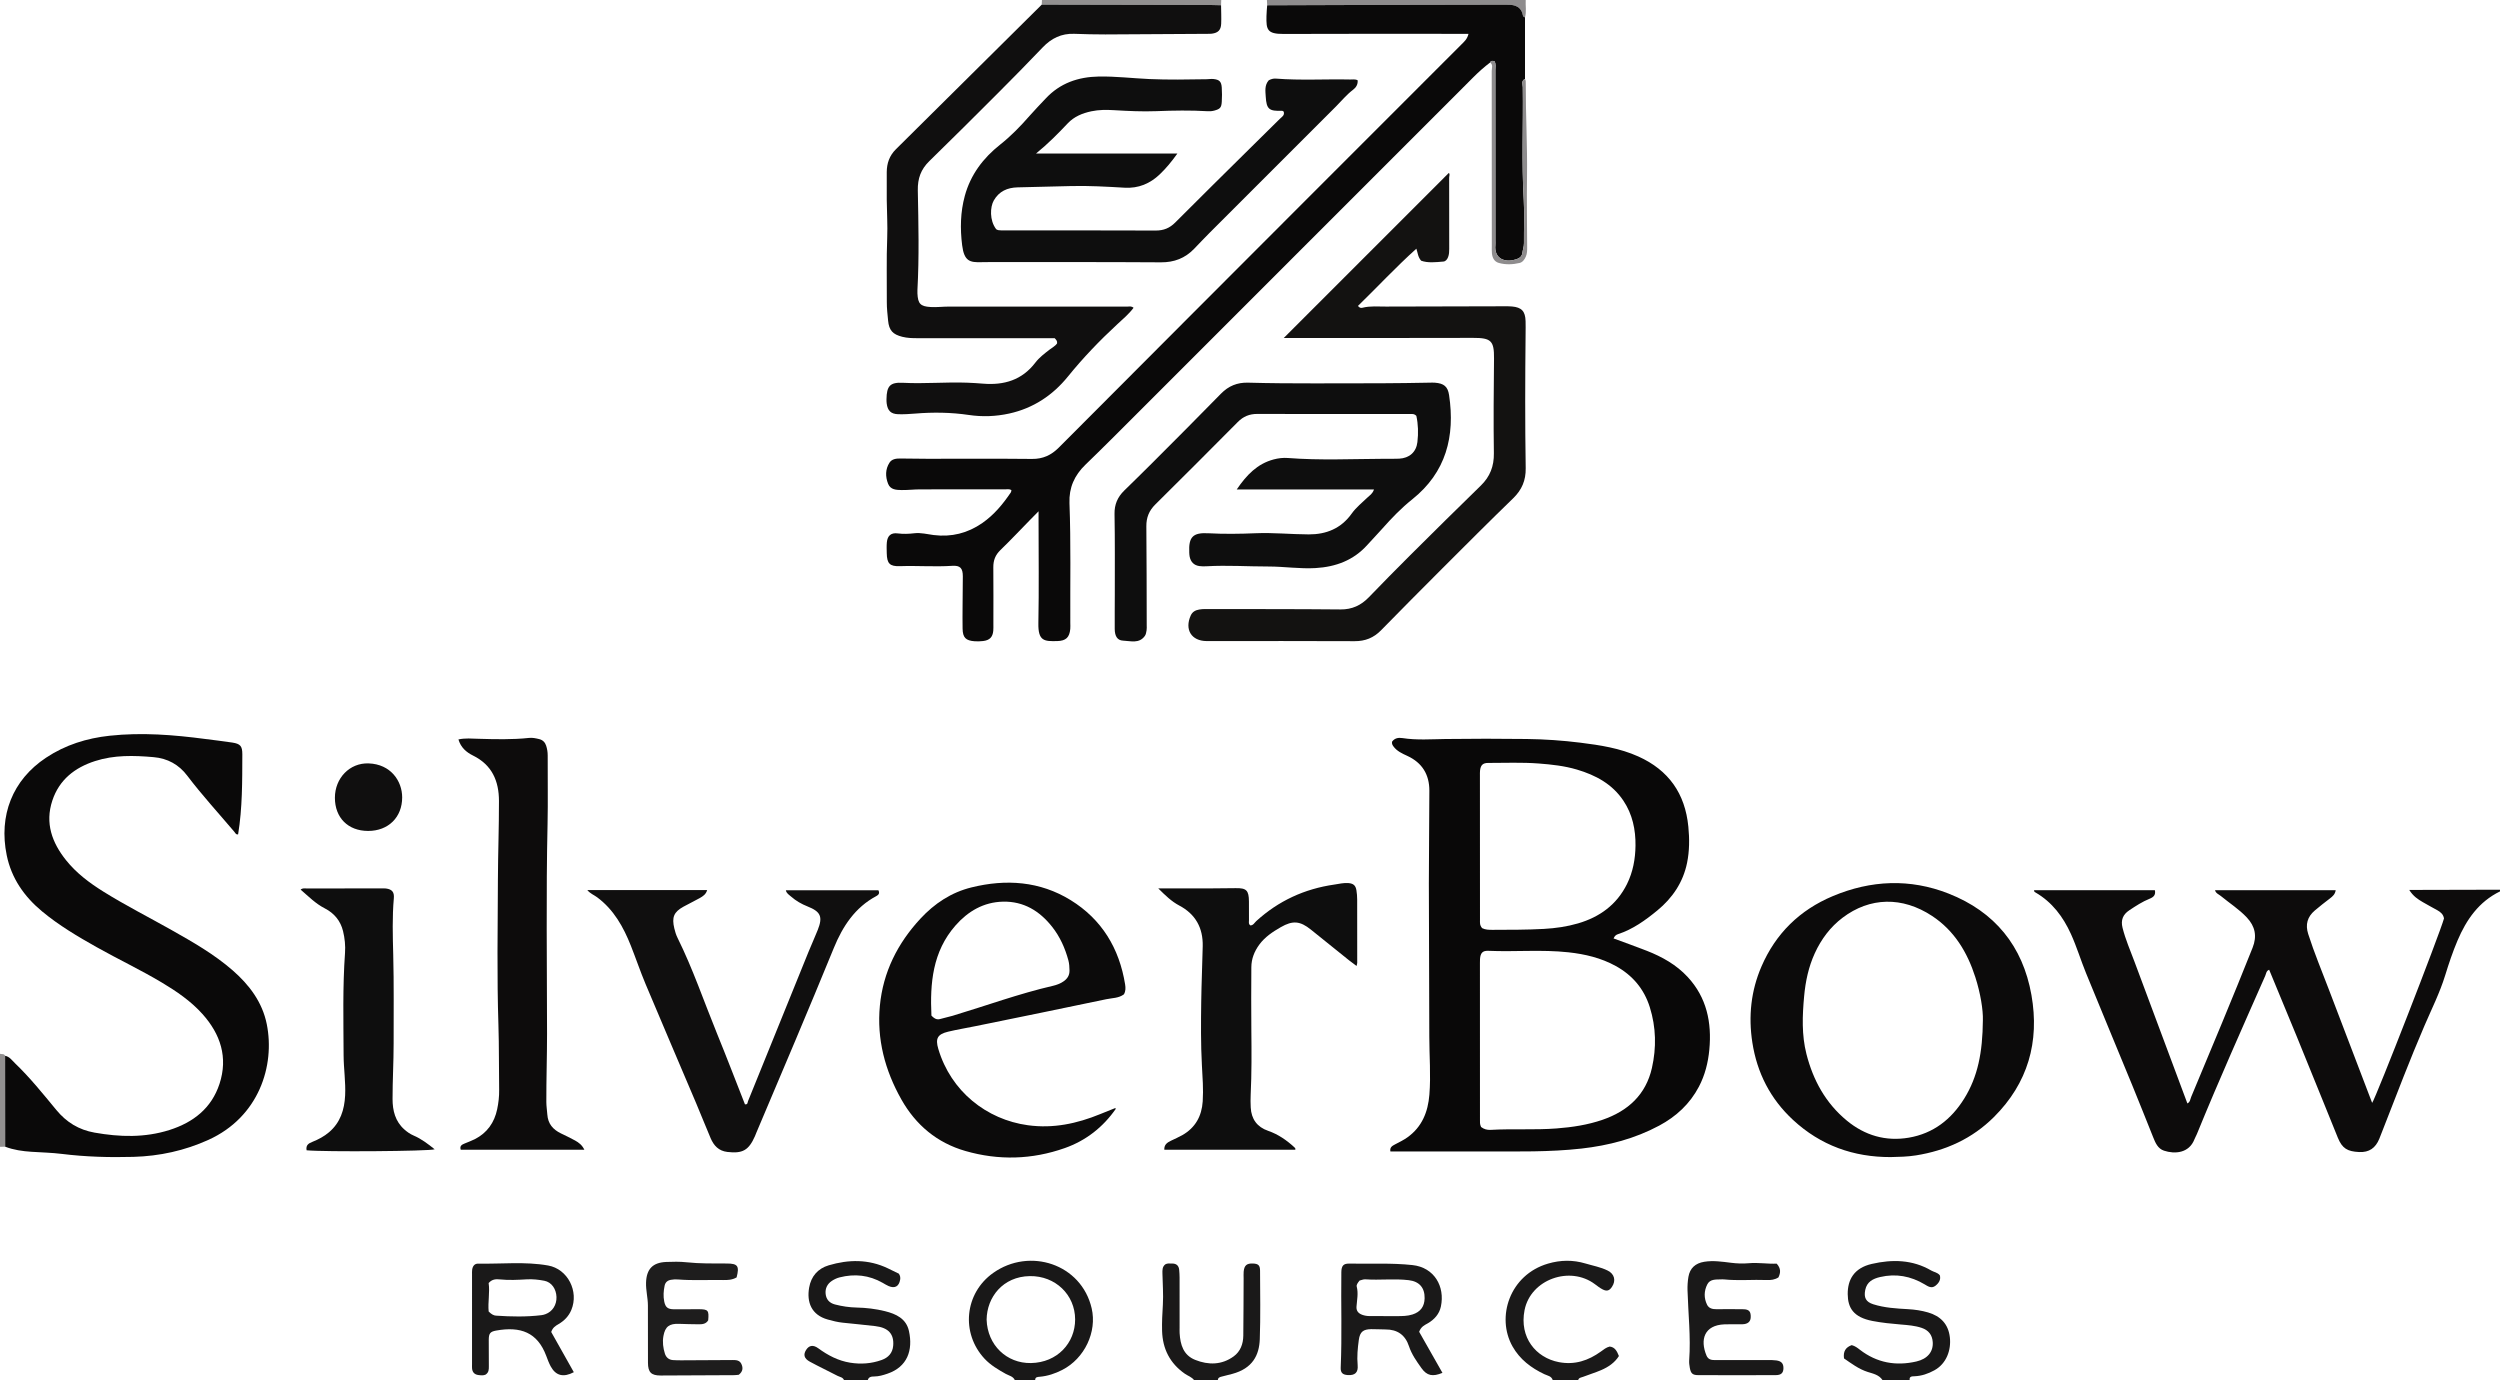 <?xml version="1.0" encoding="iso-8859-1"?>
<!-- Generator: Adobe Illustrator 27.0.0, SVG Export Plug-In . SVG Version: 6.00 Build 0)  -->
<svg version="1.1" id="Layer_1" xmlns="http://www.w3.org/2000/svg" xmlns:xlink="http://www.w3.org/1999/xlink" x="0px" y="0px"
	 viewBox="0 0 1478 816" style="enable-background:new 0 0 1478 816;" xml:space="preserve">
<g>
	<path style="fill:#0D0C0C;" d="M1478,527c-12.521,6.099-19.854,16.67-25.115,29.055c-2.853,6.715-5.154,13.628-7.3,20.584
		c-3.186,10.325-8.024,19.95-12.272,29.829c-8.635,20.08-16.409,40.506-24.349,60.866c-0.782,2.006-1.528,4.027-2.358,6.013
		c-2.215,5.299-5.867,8.059-11.962,7.741c-6.873-0.359-9.902-2.083-12.531-8.501c-2.696-6.583-5.334-13.19-8.008-19.782
		c-5.413-13.345-10.8-26.701-16.26-40.026c-5.398-13.173-10.873-26.313-16.311-39.462c-1.722,0.582-1.772,2.332-2.337,3.614
		c-13.698,31.064-27.557,62.059-40.382,93.501c-0.437,1.07-1.05,2.07-1.468,3.147c-3.188,8.221-11.593,8.824-17.996,6.698
		c-3.635-1.207-5.049-4.581-6.367-7.866c-4.132-10.296-8.21-20.614-12.425-30.876c-9.059-22.056-18.247-44.059-27.259-66.134
		c-3.127-7.659-5.505-15.603-8.935-23.164c-4.655-10.26-11.105-18.869-20.989-24.62c-0.395-0.23-0.911-0.477-0.828-1.324
		c23.772,0,47.604,0,71.432,0c0.58,2.844-0.811,4.103-3.092,5.022c-4.325,1.743-8.221,4.294-12.086,6.871
		c-3.741,2.495-5.082,5.806-3.953,10.312c1.738,6.94,4.612,13.457,7.088,20.12c10.377,27.925,20.824,55.823,31.248,83.739
		c1.664-0.818,1.69-2.523,2.255-3.876c12.257-29.334,24.561-58.648,36.303-88.194c2.729-6.868,1.496-12.624-3.387-17.84
		c-4.579-4.891-10.236-8.49-15.371-12.716c-1.231-1.013-2.984-1.561-3.455-3.451c23.793,0,47.518,0,71.34,0
		c-0.329,2.391-1.795,3.648-3.411,4.882c-3.039,2.322-6.064,4.671-8.97,7.155c-4.353,3.721-5.658,8.268-3.871,13.866
		c3.577,11.205,8.126,22.039,12.29,33.018c8.447,22.273,16.984,44.511,25.51,66.829c2.047-2.496,40.04-100.11,42.476-109.016
		c-0.343-2.365-1.932-3.757-3.883-4.849c-2.891-1.617-5.819-3.167-8.676-4.841c-2.847-1.668-5.632-3.445-7.976-7.191
		c18.323-0.045,35.984-0.089,53.644-0.133C1478,526.333,1478,526.667,1478,527z"/>
	<path style="fill:#191818;" d="M600,816c-1.005-2.369-3.502-2.707-5.39-3.765c-4.517-2.531-8.97-5.139-12.523-8.945
		c-14.106-15.11-11.884-38.709,5.082-50.729c21.485-15.222,52.115-5.405,58.228,20.944c3.217,13.868-4.141,29.636-17.442,36.417
		c-4.162,2.122-8.546,3.604-13.239,4.018c-1.339,0.118-2.783,0.091-2.715,2.059C608,816,604,816,600,816z M583.29,780.171
		c0.473,15.097,11.883,25.911,26.2,25.667c15.611-0.266,26.148-11.89,26.128-25.796c-0.021-14.528-11.668-25.852-26.816-25.609
		C592.941,754.687,583.448,766.855,583.29,780.171z"/>
	<path style="fill:#191818;" d="M1113,816c-2.044-3.231-5.612-3.882-8.818-4.904c-5.334-1.7-9.619-4.995-14-7.994
		c-0.604-4.179,1.037-6.624,4.561-7.858c1.975,0.515,3.383,1.621,4.843,2.746c9.995,7.704,21.227,9.739,33.392,6.923
		c6.575-1.522,10.015-5.779,9.661-11.413c-0.273-4.338-2.552-7.109-6.547-8.458c-3.956-1.336-8.133-1.642-12.25-1.984
		c-5.635-0.468-11.252-1.024-16.8-2.094c-11.349-2.189-14.603-7.794-14.671-15.88c-0.07-8.364,3.586-15.411,14.226-17.856
		c12.091-2.779,24.074-2.591,35.225,3.946c1.557,0.913,3.533,1.019,4.997,2.769c0.743,2.541-0.543,4.59-2.595,6.203
		c-2.317,1.821-4.408,0.346-6.395-0.838c-8.213-4.893-16.974-6.5-26.316-4.324c-4.217,0.982-7.824,2.812-8.79,7.661
		c-0.891,4.472,0.33,7.034,4.741,8.438c6.689,2.128,13.682,2.509,20.632,2.903c4.006,0.227,7.912,0.811,11.755,1.927
		c7.427,2.156,12.013,6.888,12.903,14.688c0.854,7.476-1.947,15.574-9.16,19.531c-3.677,2.017-7.517,3.341-11.746,3.515
		c-1.422,0.059-3.225-0.029-2.847,2.351C1123.667,816,1118.333,816,1113,816z"/>
	<path style="fill:#191818;" d="M499,816c-0.637-1.804-2.483-1.891-3.84-2.6c-5.431-2.839-10.989-5.44-16.37-8.368
		c-3.41-1.856-3.982-4.147-2.256-6.902c1.722-2.749,4.136-3.278,7.224-1.022c5.714,4.175,11.806,7.381,18.852,8.515
		c6.353,1.023,12.623,0.574,18.677-1.613c3.86-1.395,6.394-4.076,6.767-8.404c0.594-6.89-2.802-10.695-10.575-11.607
		c-6.441-0.755-12.899-1.354-19.349-2.038c-2.977-0.316-5.856-1.046-8.744-1.853c-9.749-2.723-12.523-10.288-11.018-18.909
		c1.154-6.61,5.135-11.238,11.558-13.146c11.802-3.506,23.554-3.684,34.957,1.771c2.245,1.074,4.476,2.179,6.512,3.171
		c0.83,1.245,0.979,2.378,0.77,3.562c-0.704,3.995-3.124,5.347-6.838,3.754c-1.215-0.521-2.346-1.245-3.5-1.903
		c-8.059-4.594-16.601-5.493-25.503-3.209c-1.579,0.405-3.147,1.142-4.509,2.044c-2.7,1.788-4.042,4.457-3.705,7.694
		c0.344,3.303,2.239,5.405,5.535,6.264c4.204,1.095,8.478,1.719,12.802,1.817c5.678,0.128,11.305,0.783,16.779,2.152
		c6.48,1.62,12.531,4.36,14.143,11.726c2.487,11.359-0.933,21.217-12.709,25.226c-2.523,0.859-5.054,1.619-7.744,1.647
		c-1.728,0.018-3.371,0.152-3.918,2.23C508.333,816,503.667,816,499,816z"/>
	<path style="fill:#1A1919;" d="M706,816c-1.394-1.916-3.687-2.57-5.526-3.854c-8.842-6.172-13.151-14.719-13.448-25.337
		c-0.144-5.145,0.151-10.29,0.459-15.443c0.366-6.117-0.13-12.285-0.249-18.431c-0.039-2.007-0.142-4.036,1.684-5.451
		c1.247-0.744,2.606-0.457,3.917-0.484c2.574-0.054,4.081,1.176,4.303,3.789c0.126,1.486,0.229,2.979,0.232,4.47
		c0.02,9.819,0.009,19.637,0.009,29.456c0,1.165-0.054,2.333,0.016,3.494c0.412,6.803,2.215,12.961,9.209,15.754
		c7.835,3.129,15.689,3.041,22.739-2.067c3.972-2.878,5.637-7.341,5.696-12.211c0.137-11.313,0.138-22.628,0.192-33.941
		c0.006-1.331-0.093-2.672,0.03-3.992c0.344-3.672,1.847-4.928,5.525-4.761c3.117,0.141,4.154,1.037,4.164,4.294
		c0.044,13.478,0.32,26.968-0.159,40.43c-0.336,9.447-4.247,17.301-16.265,20.528c-2.079,0.558-4.16,1.112-6.257,1.598
		c-1.22,0.283-2.243,0.67-2.274,2.159C715.333,816,710.667,816,706,816z"/>
	<path style="fill:#1A1919;" d="M918,816c-0.701-2.484-3.109-2.7-4.937-3.563c-7.844-3.706-14.517-8.746-18.853-16.416
		c-9.786-17.312-1.719-42.357,21.027-48.986c7.363-2.146,14.721-2.268,22.078-0.061c4.428,1.328,9.046,2.125,13.207,4.217
		c4.007,2.014,4.922,5.933,2.468,9.609c-1.513,2.268-3.025,2.779-5.502,1.501c-1.608-0.83-3.073-1.963-4.528-3.059
		c-14.83-11.172-38.044-2.851-41.635,15.281c-3.206,16.188,6.728,28.192,20.323,30.78c9.342,1.778,17.364-0.919,24.779-6.257
		c1.624-1.169,3.126-2.46,5.208-2.966c3.079,0.335,4.296,2.637,5.465,5.606c-2.45,3.925-6.23,6.491-10.505,8.329
		c-3.486,1.499-7.143,2.594-10.684,3.97c-1.091,0.424-2.569,0.448-2.911,2.015C928,816,923,816,918,816z"/>
	<path style="fill:#8E8C8D;" d="M902,0c-0.201,3.432,0.57,6.904-0.42,10.304c-0.399-0.268-1.099-0.487-1.152-0.811
		c-0.89-5.444-4.602-6.817-9.424-6.679c-1.164,0.033-2.331-0.023-3.496-0.021c-29.97,0.054-59.94,0.102-89.91,0.171
		c-16.148,0.037-32.296,0.113-48.444,0.171C749.103,2.09,749.051,1.045,749,0C800,0,851,0,902,0z"/>
	<path style="fill:#929090;" d="M722,0c-0.036,1.035-0.073,2.07-0.109,3.105c-1.823-0.047-3.645-0.132-5.468-0.136
		c-33.52-0.077-67.04-0.143-100.56-0.212C615.909,1.838,615.954,0.919,616,0C651.333,0,686.667,0,722,0z"/>
	<path style="fill:#929090;" d="M3.069,677.933C2.046,677.955,1.023,677.978,0,678c0-18.333,0-36.667,0-55
		c1.007,0.396,2.412-0.222,3.019,1.188C3.036,642.103,3.053,660.018,3.069,677.933z"/>
	<path style="fill:#090808;" d="M953.927,554.8c6.632,2.456,13.175,4.77,19.634,7.298c9.056,3.545,17.453,8.231,24.149,15.444
		c11.327,12.201,14.353,26.982,12.847,43.013c-0.718,7.639-2.556,15.023-6.164,21.89c-5.361,10.202-13.429,17.641-23.482,23.027
		c-14.38,7.705-29.831,11.751-45.98,13.565c-18.91,2.125-37.881,1.684-56.844,1.717c-18.654,0.033-37.308,0.007-56.083,0.007
		c-0.469-2.459,1.048-3.302,2.71-4.175c2.494-1.309,5.064-2.546,7.345-4.174c8.625-6.155,12.175-15.037,12.993-25.228
		c0.919-11.454-0.045-22.917-0.047-34.376c-0.006-30.149-0.248-60.298-0.267-90.447c-0.012-18.313,0.296-36.626,0.301-54.939
		c0.003-9.51-4.241-16.495-13.056-20.55c-2.998-1.379-6.066-2.743-8.146-5.544c-0.626-0.843-1.078-1.663-0.856-2.84
		c1.497-2.102,3.683-2.512,6.131-2.13c8.451,1.318,16.959,0.661,25.429,0.544c15.981-0.221,31.956-0.204,47.937-0.009
		c10.657,0.13,21.261,0.863,31.825,2.18c11.702,1.459,23.359,3.245,34.232,8.139c17.93,8.07,27.705,21.884,29.616,41.553
		c0.701,7.21,0.678,14.29-0.75,21.313c-2.344,11.524-8.586,20.782-17.584,28.177c-7.07,5.81-14.467,11.147-23.318,14.048
		C955.565,552.606,954.674,553.132,953.927,554.8z M875.604,666.273c1.723,1.324,3.585,1.826,5.658,1.706
		c12.961-0.749,25.95,0.151,38.919-0.84c9.318-0.712,18.461-2.09,27.291-5.138c14.966-5.165,25.564-14.783,29.144-30.614
		c2.71-11.985,2.472-24.057-1.25-35.928c-3.405-10.858-10.252-18.895-20.104-24.342c-8.686-4.802-18.198-7.045-27.988-8.115
		c-15.759-1.722-31.589-0.184-47.376-0.883c-3.416-0.151-4.663,1.317-4.919,4.865c-0.06,0.829-0.047,1.665-0.046,2.497
		c0.006,30.817,0.015,61.634,0.024,92.451C874.956,663.258,874.806,664.602,875.604,666.273z M876.238,548.719
		c1.865,0.968,4.004,1.014,6.175,1.004c10.138-0.045,20.27,0.015,30.407-0.556c6.844-0.385,13.564-1.345,20.097-3.251
		c12.829-3.744,22.931-11.075,28.98-23.306c3.521-7.12,4.919-14.821,5.012-22.637c0.111-9.42-1.768-18.519-7.104-26.533
		c-6.603-9.917-16.413-15.17-27.504-18.463c-7.361-2.186-14.948-3.008-22.555-3.594c-9.966-0.767-19.959-0.327-29.939-0.337
		c-3.215-0.003-4.458,1.364-4.803,4.492c-0.109,0.988-0.071,1.995-0.071,2.993c0.01,28.463,0.024,56.927,0.036,85.39
		C874.968,545.405,874.717,546.937,876.238,548.719z"/>
	<path style="fill:#0A0909;" d="M749.154,3.135c16.148-0.058,32.296-0.134,48.444-0.171c29.97-0.069,59.94-0.116,89.91-0.171
		c1.165-0.002,2.332,0.054,3.496,0.021c4.821-0.138,8.534,1.235,9.424,6.679c0.053,0.325,0.753,0.543,1.152,0.811
		c0.001,12.128,0.002,24.256,0.003,36.385c-2.388,1.061-1.344,3.205-1.321,4.829c0.321,22.269-0.741,44.546,0.574,66.816
		c0.5,8.459,0.027,16.972,0.121,25.459c0.023,2.048-0.727,3.896-0.961,5.867c-0.191,1.605-1.336,2.729-2.76,3.297
		c-7.016,2.799-14.034,0.292-13.165-8.097c0.085-0.823,0.011-1.663,0.011-2.495c0-33.62,0.009-67.24-0.025-100.86
		c-0.002-1.77,0.499-3.638-0.517-5.304c-1.045-0.243-2.04-0.512-2.58,0.746c-3.454,2.612-6.676,5.476-9.742,8.544
		c-66.31,66.345-132.638,132.674-198.976,198.992c-10.131,10.129-20.222,20.302-30.535,30.243
		c-6.502,6.267-9.785,13.59-9.443,22.657c0.891,23.637,0.38,47.286,0.496,70.93c0.006,1.166,0.086,2.341-0.019,3.497
		c-0.458,5.052-2.592,7.05-7.685,7.185c-7.686,0.204-11.377,0.067-11.173-10.548c0.387-20.152,0.112-40.316,0.112-60.475
		c0-1.598,0-3.196,0-5.704c-2.005,2.031-3.37,3.402-4.722,4.784c-5.939,6.071-11.759,12.266-17.86,18.169
		c-2.998,2.9-4.205,6.128-4.163,10.203c0.113,11.162,0.041,22.325,0.037,33.488c0,1.332,0.057,2.673-0.065,3.995
		c-0.348,3.759-2.141,5.603-5.986,6.064c-1.64,0.196-3.321,0.255-4.968,0.143c-5.33-0.362-7.09-2.178-7.184-7.441
		c-0.077-4.331-0.037-8.664-0.011-12.995c0.036-5.996,0.155-11.992,0.147-17.988c-0.007-4.802-1.552-6.489-6.289-6.178
		c-10.293,0.675-20.582-0.164-30.875,0.196c-6.067,0.213-7.68-1.573-7.81-7.601c-0.046-2.164-0.147-4.346,0.058-6.493
		c0.372-3.894,2.451-5.78,6.357-5.274c3.353,0.434,6.609,0.3,9.919-0.088c3.857-0.452,7.618,0.592,11.392,1.06
		c10.55,1.309,20.066-1.073,28.758-7.104c6.956-4.826,12.224-11.206,16.9-18.142c0.242-0.359,0.212-0.901,0.308-1.355
		c-1.341-0.766-2.682-0.403-3.958-0.405c-16.661-0.029-33.322-0.047-49.983,0.002c-3.652,0.011-7.306,0.456-10.954,0.402
		c-3.149-0.047-6.619-0.145-8.02-3.746c-1.634-4.201-1.661-8.549,0.847-12.447c1.351-2.1,3.82-2.48,6.245-2.452
		c5.329,0.062,10.659,0.158,15.989,0.162c20.66,0.019,41.321-0.13,61.978,0.089c6.483,0.069,11.397-2.206,15.906-6.732
		c53.026-53.236,106.138-106.386,159.241-159.546c26.258-26.286,52.542-52.546,78.813-78.819c1.624-1.625,3.418-3.132,4.133-6.217
		c-1.901,0-3.623,0-5.345,0c-34.655,0-69.311-0.099-103.965,0.063c-9.801,0.046-10.296-2.605-10.134-10.49
		C748.772,7.428,749.007,5.282,749.154,3.135z"/>
	<path style="fill:#0A0909;" d="M3.069,677.933c-0.017-17.915-0.033-35.83-0.05-53.745c2.655,0.502,4.079,2.694,5.826,4.373
		c8.907,8.554,16.63,18.177,24.469,27.672c5.981,7.245,13.272,11.724,22.577,13.371c14.916,2.64,29.68,3.092,44.303-1.549
		c14.094-4.473,24.843-12.871,29.562-27.228c5.15-15.667,0.615-29.442-10.102-41.38c-6.837-7.616-15.222-13.332-23.965-18.56
		c-12.532-7.493-25.739-13.735-38.458-20.88c-11.311-6.354-22.473-12.957-32.464-21.279c-10.489-8.736-18.013-19.508-20.796-33.098
		c-4.806-23.462,3.353-44.467,23.211-57.651c11.447-7.6,24.083-11.553,37.664-13.017c19.001-2.048,37.851-0.541,56.682,1.948
		c5.27,0.697,10.558,1.28,15.81,2.093c4.758,0.736,5.943,2.085,5.925,6.956c-0.058,15.794,0.077,31.605-2.495,47.299
		c-1.257,0.321-1.653-0.806-2.204-1.457c-9.354-11.048-19.147-21.72-27.911-33.273c-4.93-6.499-11.559-10.183-19.901-10.908
		c-11.668-1.014-23.263-1.327-34.559,2.32c-11.996,3.873-21.196,11.014-25.279,23.413c-4.382,13.308-0.169,24.826,8.137,35.209
		c6.096,7.62,13.812,13.409,22.052,18.551c13.1,8.174,26.876,15.142,40.307,22.724c12.591,7.108,25.146,14.264,36.115,23.826
		c9.887,8.619,17.572,18.817,20.19,31.854c4.91,24.445-4.576,54.789-34.474,68.359c-14.068,6.385-28.927,9.633-44.339,10.065
		c-14.144,0.396-28.269-0.011-42.348-1.748c-5.932-0.732-11.939-0.857-17.912-1.252C13.325,680.589,8.08,679.867,3.069,677.933z"/>
	<path style="fill:#0E0E0E;" d="M812.297,289.37c-27.012,0-53.691,0-81.143,0c5.9-8.657,12.191-15.16,21.787-17.74
		c2.793-0.751,5.689-1.073,8.38-0.864c19.128,1.486,38.258,0.559,57.388,0.467c2.832-0.014,5.671,0.085,8.496-0.067
		c6.002-0.324,10.061-3.856,10.762-9.763c0.627-5.288,0.467-10.615-0.62-15.543c-1.352-1.409-2.749-1.081-4.042-1.082
		c-29.994-0.014-59.988,0.036-89.981-0.061c-4.649-0.015-8.291,1.493-11.55,4.779c-16.192,16.323-32.437,32.595-48.779,48.768
		c-3.686,3.647-5.326,7.735-5.278,12.9c0.181,19.493,0.163,38.987,0.215,58.481c0.003,0.999,0.09,2.019-0.079,2.992
		c-0.196,1.134-0.368,2.413-1.004,3.307c-3.383,4.754-8.443,2.978-12.88,2.807c-3.391-0.131-4.916-2.645-4.952-6.893
		c-0.059-6.831,0.048-13.662,0.044-20.494c-0.009-15.83,0.129-31.662-0.16-47.487c-0.103-5.635,1.82-9.997,5.676-13.787
		c5.465-5.371,10.967-10.706,16.378-16.132c13.648-13.684,27.339-27.326,40.827-41.167c4.512-4.63,9.74-6.73,16.044-6.556
		c26.314,0.728,52.634,0.291,78.952,0.359c9.487,0.025,18.975-0.235,28.462-0.361c1-0.013,2.004-0.062,2.999,0.013
		c5.323,0.401,7.683,2.196,8.455,7.383c3.623,24.345-1.782,45.629-21.786,61.585c-6.554,5.228-12.28,11.21-17.809,17.443
		c-2.872,3.237-5.887,6.347-8.786,9.56c-8.174,9.062-18.602,12.922-30.545,13.633c-9.35,0.557-18.604-0.934-27.919-0.928
		c-12.138,0.008-24.271-0.831-36.413-0.147c-1.487,0.084-3.011,0.111-4.474-0.117c-3.14-0.488-5.006-2.441-5.643-5.536
		c-0.166-0.809-0.204-1.65-0.243-2.478c-0.434-9.154,2.128-11.872,11.267-11.375c9.319,0.507,18.616,0.378,27.931-0.011
		c10.486-0.439,20.953,0.643,31.432,0.687c10.372,0.044,19.138-3.508,25.38-12.27c2.621-3.679,6.19-6.499,9.425-9.617
		C809.774,292.841,811.471,291.927,812.297,289.37z"/>
	<path style="fill:#0E0E0E;" d="M696.082,90.752c-3.581,5.014-6.78,8.83-10.394,12.282c-5.801,5.542-12.631,8.409-20.761,7.941
		c-10.626-0.612-21.252-1.248-31.906-0.973c-10.475,0.27-20.951,0.502-31.426,0.766c-6.038,0.152-10.968,2.305-14.087,7.785
		c-2.142,3.763-2.596,11.661,1.429,16.953c0.858,0.626,1.883,0.685,2.864,0.686c30.489,0.029,60.979-0.02,91.467,0.102
		c4.651,0.019,8.23-1.432,11.518-4.733c14.577-14.638,29.304-29.126,43.987-43.658c5.92-5.859,11.889-11.668,17.779-17.557
		c1.191-1.191,3.123-2.141,2.355-4.38c-0.382-0.203-0.665-0.489-0.937-0.479c-7.686,0.307-9.223-0.9-9.671-8.382
		c-0.195-3.251-0.763-6.72,1.776-9.621c1.267-0.69,2.678-1.138,4.205-1.017c14.637,1.153,29.298,0.219,43.944,0.539
		c1.468,0.032,2.997-0.324,4.417,0.461c0.218,2.454-0.965,4.285-2.718,5.604c-3.762,2.831-6.698,6.477-9.991,9.764
		c-25.005,24.954-49.979,49.94-74.946,74.932c-3.058,3.061-6.017,6.221-9.025,9.333c-5.369,5.554-11.749,8.037-19.635,7.985
		c-34.987-0.233-69.976-0.123-104.964-0.135c-0.333,0-0.665,0.038-0.998,0.047c-6.963,0.198-10.344-0.455-11.547-10.027
		c-1.243-9.891-1.029-19.601,1.574-29.175c3.393-12.484,10.852-22.365,20.856-30.272c6.449-5.097,12.096-10.934,17.464-17.074
		c3.071-3.513,6.337-6.829,9.516-10.233c8.49-9.091,19.175-12.751,31.306-12.976c9.992-0.185,19.917,1.04,29.879,1.484
		c11.319,0.504,22.638,0.299,33.958,0.111c1.326-0.022,2.667-0.26,3.974-0.129c3.52,0.354,4.716,1.498,4.954,5.021
		c0.19,2.818,0.188,5.668,0.01,8.487c-0.218,3.458-1.05,4.223-4.348,5.145c-1.315,0.367-2.621,0.47-3.952,0.39
		c-10.145-0.614-20.281-0.436-30.433-0.034c-8.31,0.329-16.626-0.096-24.934-0.583c-4.476-0.263-8.941-0.293-13.418,0.653
		c-5.357,1.131-10.239,3.162-13.973,7.123c-5.7,6.047-11.522,11.946-18.747,17.849C640.755,90.752,668.055,90.752,696.082,90.752z"
		/>
	<path style="fill:#100F0F;" d="M615.863,2.757c33.52,0.069,67.04,0.136,100.56,0.212c1.823,0.004,3.645,0.089,5.468,0.136
		c0.038,3.653,0.228,7.313,0.07,10.958c-0.161,3.731-1.851,5.366-5.51,5.846c-0.822,0.108-1.663,0.088-2.496,0.094
		c-20.154,0.128-40.309,0.29-60.463,0.355c-6.155,0.02-12.314-0.155-18.466-0.369c-7.487-0.26-13.452,2.64-18.575,8.013
		c-8.734,9.16-17.614,18.183-26.558,27.139c-13.421,13.438-26.877,26.844-40.474,40.104c-4.974,4.851-6.949,10.245-6.81,17.319
		c0.385,19.632,0.846,39.285-0.223,58.92c-0.036,0.665-0.034,1.334-0.001,1.999c0.299,6.029,1.709,7.665,7.753,8.024
		c3.634,0.216,7.303-0.255,10.957-0.258c35.16-0.024,70.32-0.019,105.479,0.005c1.087,0.001,2.282-0.414,3.589,0.718
		c-2.783,3.722-6.343,6.694-9.685,9.785c-10.406,9.624-20.169,19.794-29.103,30.831c-9.022,11.146-20.539,18.776-34.739,21.898
		c-7.876,1.732-15.832,2.031-23.812,0.851c-10.582-1.565-21.186-1.702-31.832-0.825c-3.311,0.273-6.649,0.47-9.965,0.374
		c-4.331-0.126-6.263-2.081-6.821-6.403c-0.106-0.822-0.125-1.661-0.112-2.491c0.122-7.792,2.091-10.081,9.766-9.679
		c12.657,0.663,25.289-0.534,37.929-0.067c3.148,0.116,6.296,0.316,9.436,0.576c12.377,1.024,23.028-2.131,30.864-12.43
		c2.334-3.068,5.431-5.368,8.458-7.725c1.544-1.203,3.37-2.114,4.389-3.601c0.262-1.425-0.478-2.122-1.405-3.132
		c-1.4,0-3.051,0-4.703,0c-25.495,0-50.99,0.002-76.485-0.002c-2.993,0-5.953-0.067-8.911-0.818
		c-5.605-1.422-7.823-3.741-8.387-9.552c-0.352-3.628-0.783-7.274-0.759-10.909c0.084-12.653-0.282-25.304,0.229-37.962
		c0.301-7.47-0.193-14.971-0.268-22.459c-0.055-5.498-0.042-10.998-0.002-16.497c0.038-5.181,1.583-9.707,5.391-13.475
		C558.408,59.79,587.127,31.265,615.863,2.757z"/>
	<path style="fill:#131211;" d="M758.967,199.81c32.421-32.423,64.889-64.891,97.52-97.524c0.913,0.463,0.246,1.783,0.25,2.797
		c0.047,13.999,0.026,27.998,0.039,41.997c0.002,1.672-0.045,3.303-0.658,4.908c-0.522,1.364-1.441,2.53-2.749,2.644
		c-4.588,0.4-9.233,0.937-13.182-0.499c-1.952-2.215-1.935-4.473-2.833-7.111c-12.238,11.009-23.113,22.758-34.54,33.852
		c1.027,1.287,1.941,1.255,2.67,1.07c4.599-1.17,9.274-0.676,13.915-0.695c23.995-0.097,47.99-0.131,71.986-0.179
		c0.832-0.002,1.666,0.049,2.495,0.123c5.718,0.513,7.868,2.801,8.044,8.661c0.075,2.498,0.035,5,0.009,7.499
		c-0.274,26.494-0.347,52.989,0.063,79.48c0.11,7.139-2.249,12.757-7.392,17.742c-14.117,13.684-28.008,27.602-41.914,41.502
		c-12.136,12.131-24.215,24.321-36.228,36.574c-4.333,4.42-9.337,6.448-15.586,6.417c-28.496-0.142-56.994-0.062-85.491-0.062
		c-0.667,0-1.333,0.001-2,0c-9.013-0.023-13.176-6.786-9.425-15.127c1.038-2.308,2.953-3.164,5.069-3.532
		c2.112-0.367,4.314-0.278,6.477-0.274c25.663,0.04,51.328-0.013,76.989,0.233c6.851,0.065,12.148-2.422,16.776-7.212
		c8.103-8.387,16.271-16.714,24.537-24.939c13.817-13.749,27.671-27.463,41.64-41.059c5.468-5.323,7.841-11.445,7.728-19.148
		c-0.274-18.657-0.102-37.323,0.088-55.983c0.107-10.534-1.742-12.242-12.445-12.205C833.493,199.889,796.168,199.81,758.967,199.81
		z"/>
	<path style="fill:#0C0B0B;" d="M1117.737,684.068c-22.021,0.059-41.435-6.926-57.669-21.945
		c-13.384-12.382-21.293-27.771-24.085-45.816c-2.398-15.493-0.812-30.536,5.397-44.917c8.422-19.508,22.618-33.396,42.199-41.615
		c22.563-9.471,45.621-10.452,68.39-1.503c27.281,10.723,43.901,30.977,49.019,59.974c4.889,27.697-2.092,52.137-22.182,72.155
		c-12.717,12.671-28.368,19.869-46.125,22.671C1127.699,683.859,1122.749,683.962,1117.737,684.068z M1172.278,603.163
		c0.18-6.028-1.391-15.869-4.44-25.387c-4.714-14.717-12.373-27.563-25.612-36.28c-17.573-11.571-36.739-11.151-52.871,1.046
		c-7.292,5.513-12.628,12.682-16.437,20.99c-3.706,8.084-5.508,16.624-6.313,25.436c-1.048,11.462-1.507,22.901,1.366,34.182
		c3.951,15.51,11.367,29.019,23.84,39.323c10.669,8.813,23.051,12.461,36.726,10.111c14.431-2.479,25.079-10.802,32.714-23.102
		C1169.287,636.536,1172.108,622.207,1172.278,603.163z"/>
	<path style="fill:#0C0B0B;" d="M659.737,655.439c-7.63,10.996-17.743,18.89-30.242,23.305c-19.336,6.831-39.104,7.4-58.796,1.707
		c-16.723-4.834-29.258-15.305-37.814-30.463c-9.717-17.213-14.594-35.678-12.702-55.433c1.9-19.836,10.456-36.863,23.961-51.431
		c8.322-8.977,18.232-15.537,30.168-18.486c20.47-5.058,40.492-3.679,58.655,7.519c18.39,11.338,28.776,28.503,32.201,49.852
		c0.326,2.031,0.353,3.946-0.71,5.836c-3.067,2.325-6.915,2.152-10.407,2.888c-25.79,5.439-51.625,10.666-77.448,15.947
		c-5.357,1.096-10.763,1.98-16.077,3.252c-6.28,1.503-7.629,4.024-5.822,10.137c7.433,25.144,28.586,41.839,52.983,45.171
		c15.02,2.051,29.032-0.96,42.755-6.581c2.898-1.187,5.805-2.354,8.716-3.509C659.261,655.111,659.45,655.29,659.737,655.439z
		 M550.661,600.412c2.087,2.209,3.546,2.521,5.343,1.981c2.373-0.713,4.828-1.153,7.201-1.867
		c19.787-5.951,39.222-13.075,59.399-17.739c2.041-0.472,4.081-1.242,5.931-2.446c2.436-1.585,3.806-3.693,3.753-6.565
		c-0.037-1.979-0.126-4.021-0.635-5.917c-1.949-7.261-4.98-14.056-9.671-19.985c-7.392-9.344-16.794-15.088-29.007-14.814
		c-11.473,0.257-20.702,5.685-28.079,14.083C551.268,562.657,549.779,581.424,550.661,600.412z"/>
	<path style="fill:#0D0C0C;" d="M345.479,679.729c-24.829,0-48.958,0-73.102,0c-0.765-2.426,0.841-3.06,2.378-3.718
		c1.978-0.847,4.029-1.549,5.941-2.523c7.303-3.722,11.582-9.808,13.234-17.72c0.78-3.735,1.226-7.533,1.168-11.395
		c-0.193-12.823-0.025-25.655-0.433-38.469c-0.912-28.643-0.435-57.289-0.308-85.929c0.069-15.471,0.651-30.949,0.629-46.43
		c-0.017-11.847-4.122-21.335-15.361-26.872c-3.914-1.928-7.198-4.746-8.602-9.52c4.029-0.877,7.984-0.492,11.878-0.38
		c9.979,0.287,19.946,0.553,29.898-0.515c2.015-0.216,3.958,0.212,5.914,0.683c2.174,0.524,3.523,1.914,4.167,3.892
		c0.612,1.882,0.926,3.837,0.916,5.878c-0.066,13.497,0.217,26.999-0.081,40.49c-0.912,41.304-0.325,82.609-0.303,123.913
		c0.007,13.458-0.46,26.905-0.417,40.359c0.008,2.504,0.413,4.971,0.585,7.448c0.38,5.467,3.32,8.84,7.982,11.115
		c2.826,1.379,5.686,2.704,8.429,4.234C342.129,675.462,344.136,676.909,345.479,679.729z"/>
	<path style="fill:#100F0F;" d="M347.221,526.211c23.775,0,47.176,0,70.837,0c-0.673,2.505-2.516,3.675-4.334,4.709
		c-3.164,1.8-6.476,3.34-9.66,5.107c-5.748,3.188-6.958,6.285-5.419,12.807c0.461,1.956,1.037,3.852,1.916,5.625
		c9.064,18.288,15.601,37.619,23.295,56.471c5.688,13.938,11.068,28.002,16.557,41.94c1.724,0.261,1.497-1.089,1.823-1.894
		c11.945-29.464,23.869-58.936,35.822-88.396c1.745-4.3,3.705-8.514,5.409-12.83c3.067-7.768,1.739-10.781-6.018-13.853
		c-3.588-1.421-6.886-3.309-9.776-5.849c-1.207-1.061-2.754-1.926-3.062-3.719c18.308,0,36.577,0,54.705,0
		c0.949,1.874,0.014,2.766-1.248,3.44c-12.586,6.722-19.871,17.874-25.065,30.567c-14.991,36.632-30.474,73.056-45.924,109.495
		c-0.258,0.608-0.469,1.236-0.735,1.841c-3.715,8.427-7.355,10.421-16.356,9.355c-5.116-0.606-7.991-3.763-9.849-8.1
		c-2.933-6.848-5.644-13.791-8.551-20.651c-9.954-23.486-20.019-46.925-29.894-70.444c-3.139-7.477-5.735-15.18-8.728-22.721
		c-4.403-11.092-10.081-21.32-19.943-28.648C351.201,529.107,348.942,528.318,347.221,526.211z"/>
	<path style="fill:#0E0E0E;" d="M739.25,547.114c1.722-0.048,2.402-1.603,3.454-2.562c13.144-11.994,28.563-19.066,46.144-21.592
		c2.797-0.402,5.55-1.13,8.401-0.876c2.884,0.257,4.187,1.387,4.667,4.235c0.303,1.796,0.439,3.639,0.446,5.462
		c0.043,12.492,0.036,24.984,0.027,37.476c0,0.451-0.19,0.903-0.395,1.819c-1.636-1.227-3.072-2.244-4.443-3.344
		c-7.528-6.042-15.032-12.113-22.56-18.155c-6.375-5.117-10.703-5.519-17.786-1.442c-4.765,2.742-9.346,5.746-12.689,10.296
		c-2.939,4.002-4.693,8.419-4.72,13.381c-0.07,12.492-0.122,24.985,0.008,37.476c0.132,12.649,0.207,25.291-0.402,37.931
		c-0.12,2.492-0.094,5,0.031,7.492c0.345,6.865,3.754,11.574,10.267,13.825c5.936,2.052,10.939,5.516,15.505,9.713
		c0.352,0.324,0.791,0.636,0.6,1.484c-25.772,0-51.606,0-77.46,0c-0.167-3.143,1.843-4.309,3.984-5.364
		c2.224-1.095,4.523-2.056,6.672-3.281c7.714-4.396,11.48-11.265,12.048-19.963c0.467-7.152-0.094-14.304-0.482-21.439
		c-0.679-12.478-0.569-24.958-0.397-37.436c0.151-10.968,0.651-21.931,0.882-32.898c0.226-10.76-4.208-18.89-13.866-24.004
		c-4.564-2.416-8.208-5.953-12.399-10.115c10.331,0,19.774,0.017,29.217-0.007c5.495-0.014,10.99-0.051,16.484-0.155
		c6.398-0.121,7.841,1.267,7.889,7.872c0.027,3.664-0.029,7.329,0.023,10.993C738.413,545.023,737.984,546.286,739.25,547.114z"/>
	<path style="fill:#0E0E0E;" d="M181.259,680.052c-0.587-3.198,1.412-4.18,3.433-4.991c3.565-1.43,6.921-3.204,9.847-5.697
		c6.666-5.681,9.083-13.264,9.5-21.686c0.396-7.99-0.873-15.923-0.902-23.896c-0.073-20.129-0.606-40.266,0.836-60.374
		c0.313-4.361-0.142-8.681-1.153-12.876c-1.477-6.126-5.226-10.66-10.858-13.538c-5.377-2.748-9.534-6.988-14.236-11.055
		c1.296-1.027,2.467-0.688,3.518-0.69c14.655-0.023,29.31-0.016,43.966-0.014c0.999,0,2.012-0.089,2.994,0.044
		c3.574,0.482,4.954,2.109,4.633,5.739c-0.983,11.131-0.643,22.292-0.359,33.415c0.446,17.479,0.218,34.952,0.238,52.427
		c0.012,10.969-0.653,21.939-0.637,32.908c0.01,6.772,1.566,13.204,7.011,18.003c1.635,1.441,3.373,2.678,5.387,3.535
		c4.629,1.97,8.566,4.996,12.499,8.158C253.828,680.617,191.742,681.09,181.259,680.052z"/>
	<path style="fill:#1A1919;" d="M325.879,787.47c4.451,7.917,8.907,15.842,13.365,23.772c-6.083,3.227-10.604,2.119-13.611-3.338
		c-1.11-2.014-1.9-4.217-2.715-6.379c-5.22-13.846-15.15-17.512-29.673-14.879c-3.577,0.648-4.274,1.814-4.289,5.547
		c-0.022,5.159,0.034,10.318,0.054,15.478c0.007,1.847,0.058,3.712-1.934,5.006c-1.25,0.604-2.775,0.42-4.233,0.246
		c-2.254-0.269-3.579-1.628-3.761-3.946c-0.065-0.827-0.016-1.664-0.016-2.496c0-17.643-0.001-35.286,0.003-52.929
		c0-0.998-0.062-2.011,0.087-2.99c0.305-2.006,1.371-3.546,3.543-3.503c13.786,0.269,27.667-1.331,41.337,1.102
		c11.672,2.077,18.309,15.313,13.737,26.295c-1.526,3.665-4.172,6.379-7.548,8.348C328.47,783.827,326.781,784.804,325.879,787.47z
		 M288.899,775.368c1.765,1.774,3.065,2.355,4.328,2.442c8.951,0.613,17.909,0.799,26.845-0.278
		c0.817-0.098,1.637-0.317,2.413-0.599c4.12-1.501,6.661-5.49,6.51-10.147c-0.155-4.761-2.89-8.774-7.19-9.603
		c-3.385-0.653-6.857-1.036-10.378-0.835c-5.251,0.299-10.519,0.593-15.778,0.047c-2.368-0.246-4.652-0.241-6.768,2.143
		C289.69,764.032,288.35,769.924,288.899,775.368z"/>
	<path style="fill:#1A1919;" d="M852.777,811.632c-5.779,2.401-9.169,1.749-12.42-2.816c-2.877-4.039-5.779-8.113-7.368-12.922
		c-2.198-6.652-6.82-9.949-13.849-9.921c-2.828,0.011-5.659-0.232-8.486-0.181c-4.684,0.084-6.659,1.516-7.325,6.385
		c-0.671,4.909-1.148,9.88-0.682,14.899c0.405,4.36-1.587,6.162-5.897,5.859c-2.989-0.21-4.257-1.374-4.124-4.418
		c0.82-18.816,0.111-37.639,0.378-56.456c0.052-3.681,1.203-5.089,4.611-5.026c12.475,0.233,24.96-0.464,37.426,0.869
		c12.94,1.385,19.322,12.701,16.812,24.517c-0.933,4.39-3.818,7.666-7.766,9.934c-1.85,1.063-3.946,1.89-5.081,5.002
		C843.346,795.008,847.982,803.18,852.777,811.632z M803.775,757.068c-1.106,1.371-1.95,2.532-1.678,3.578
		c1.039,3.991,0.144,7.894-0.134,11.833c-0.177,2.505,1.086,4.002,3.418,4.844c1.445,0.521,2.893,0.734,4.393,0.74
		c5.32,0.022,10.64,0.049,15.96,0.031c3.157-0.011,6.317,0.008,9.384-0.985c4.661-1.508,7.034-4.668,7.119-9.599
		c0.107-6.205-3.143-9.932-9.4-10.672c-8.543-1.011-17.133,0.108-25.692-0.499C806.042,756.259,804.895,756.81,803.775,757.068z"/>
	<path style="fill:#1A1919;" d="M1050.37,747.061c2.606,2.857,2.351,5.456,1.037,8.137c-2.152,1.381-4.438,1.646-6.781,1.553
		c-8.455-0.336-16.927,0.497-25.374-0.365c-0.659-0.067-1.332-0.025-1.997-0.006c-2.988,0.086-6.321-0.189-7.918,2.972
		c-1.957,3.872-2.054,8.049-0.114,12.015c1.067,2.18,3.228,2.651,5.529,2.636c5.328-0.034,10.659-0.09,15.985,0.02
		c3.346,0.069,4.387,1.433,4.288,4.668c-0.075,2.43-1.371,3.653-3.566,4.082c-0.968,0.189-1.988,0.147-2.985,0.153
		c-2.997,0.019-5.999-0.092-8.991,0.029c-11.991,0.485-14.53,9.052-10.592,18.484c1.021,2.446,3.055,2.663,5.351,2.652
		c10.324-0.052,20.648-0.031,30.972-0.014c1.662,0.003,3.344-0.027,4.983,0.206c3.001,0.426,4.207,1.856,4.173,4.606
		c-0.034,2.73-1.303,4.074-4.486,4.088c-15.319,0.067-30.639,0.069-45.958,0c-3.323-0.015-4.331-1.034-4.922-4.361
		c-0.259-1.461-0.463-2.981-0.355-4.45c1.01-13.817-0.598-27.564-0.989-41.342c-0.075-2.642,0.096-5.334,0.533-7.94
		c0.86-5.126,4.121-8.069,9.333-8.915c5.34-0.867,10.624-0.058,15.889,0.592c3.495,0.432,6.964,0.578,10.451,0.261
		C1039.514,746.308,1045.092,747.322,1050.37,747.061z"/>
	<path style="fill:#1E1D1D;" d="M435.487,755.199c-2.605,1.505-5.252,1.607-7.915,1.559c-8.977-0.16-17.962,0.378-26.934-0.352
		c-1.311-0.107-2.67-0.002-3.971,0.215c-1.957,0.326-3.321,1.43-3.748,3.483c-0.649,3.122-0.863,6.264-0.214,9.4
		c0.684,3.305,2.041,4.479,5.508,4.532c4.974,0.076,9.951-0.065,14.926-0.038c5.535,0.031,6.075,0.71,5.545,6.573
		c-1.307,2.191-3.471,2.376-5.676,2.349c-3.826-0.047-7.654-0.104-11.478-0.259c-5.826-0.238-8.305,1.596-9.316,7.226
		c-0.629,3.505-0.186,6.984,0.865,10.35c0.697,2.229,2.302,3.648,4.703,3.844c1.821,0.148,3.657,0.142,5.486,0.135
		c9.989-0.039,19.979-0.085,29.968-0.163c2.091-0.016,4.066,0.16,5.078,2.334c1.108,2.382,0.832,4.524-1.549,6.379
		c-0.783,0.07-1.763,0.228-2.744,0.233c-14.485,0.083-28.97,0.162-43.455,0.205c-5.537,0.017-7.467-1.896-7.488-7.508
		c-0.043-11.316,0.031-22.633-0.034-33.949c-0.026-4.486-1.235-8.874-1.099-13.41c0.239-7.98,3.847-11.932,11.909-12.264
		c3.985-0.164,8.02-0.241,11.974,0.184c7.973,0.856,15.951,0.701,23.936,0.731C436.162,747.013,437.229,748.459,435.487,755.199z"/>
	<path style="fill:#100F0F;" d="M217.628,491.252c-11.857-0.013-19.636-7.788-19.634-19.623
		c0.002-11.555,8.688-20.699,19.929-20.311c13.129,0.453,19.824,10.465,19.843,20.062
		C237.791,483.155,229.592,491.265,217.628,491.252z"/>
	<path style="fill:#8E8C8D;" d="M880.961,36.948c0.54-1.258,1.535-0.989,2.58-0.746c1.016,1.665,0.515,3.533,0.517,5.304
		c0.034,33.62,0.025,67.24,0.025,100.86c0,0.832,0.074,1.672-0.011,2.495c-0.868,8.389,6.149,10.896,13.165,8.097
		c1.424-0.568,2.569-1.692,2.76-3.297c0.235-1.971,0.984-3.819,0.961-5.867c-0.094-8.487,0.379-17.001-0.121-25.459
		c-1.315-22.27-0.253-44.546-0.574-66.816c-0.023-1.625-1.067-3.768,1.321-4.829c0.539,0.911,0.459,1.924,0.455,2.916
		c-0.071,18.27,1.006,36.521,0.731,54.799c-0.21,13.966,0.037,27.939,0.091,41.909c0.007,1.829-0.012,3.613-0.774,5.364
		c-0.776,1.786-1.945,3.381-3.713,3.791c-4.049,0.939-8.229,1.123-12.28-0.021c-2.714-0.767-3.81-3.058-4.074-5.701
		c-0.148-1.483-0.064-2.991-0.064-4.488c-0.002-34.431,0.015-68.861-0.055-103.291C881.9,40.309,882.861,38.31,880.961,36.948z"/>
</g>
</svg>
